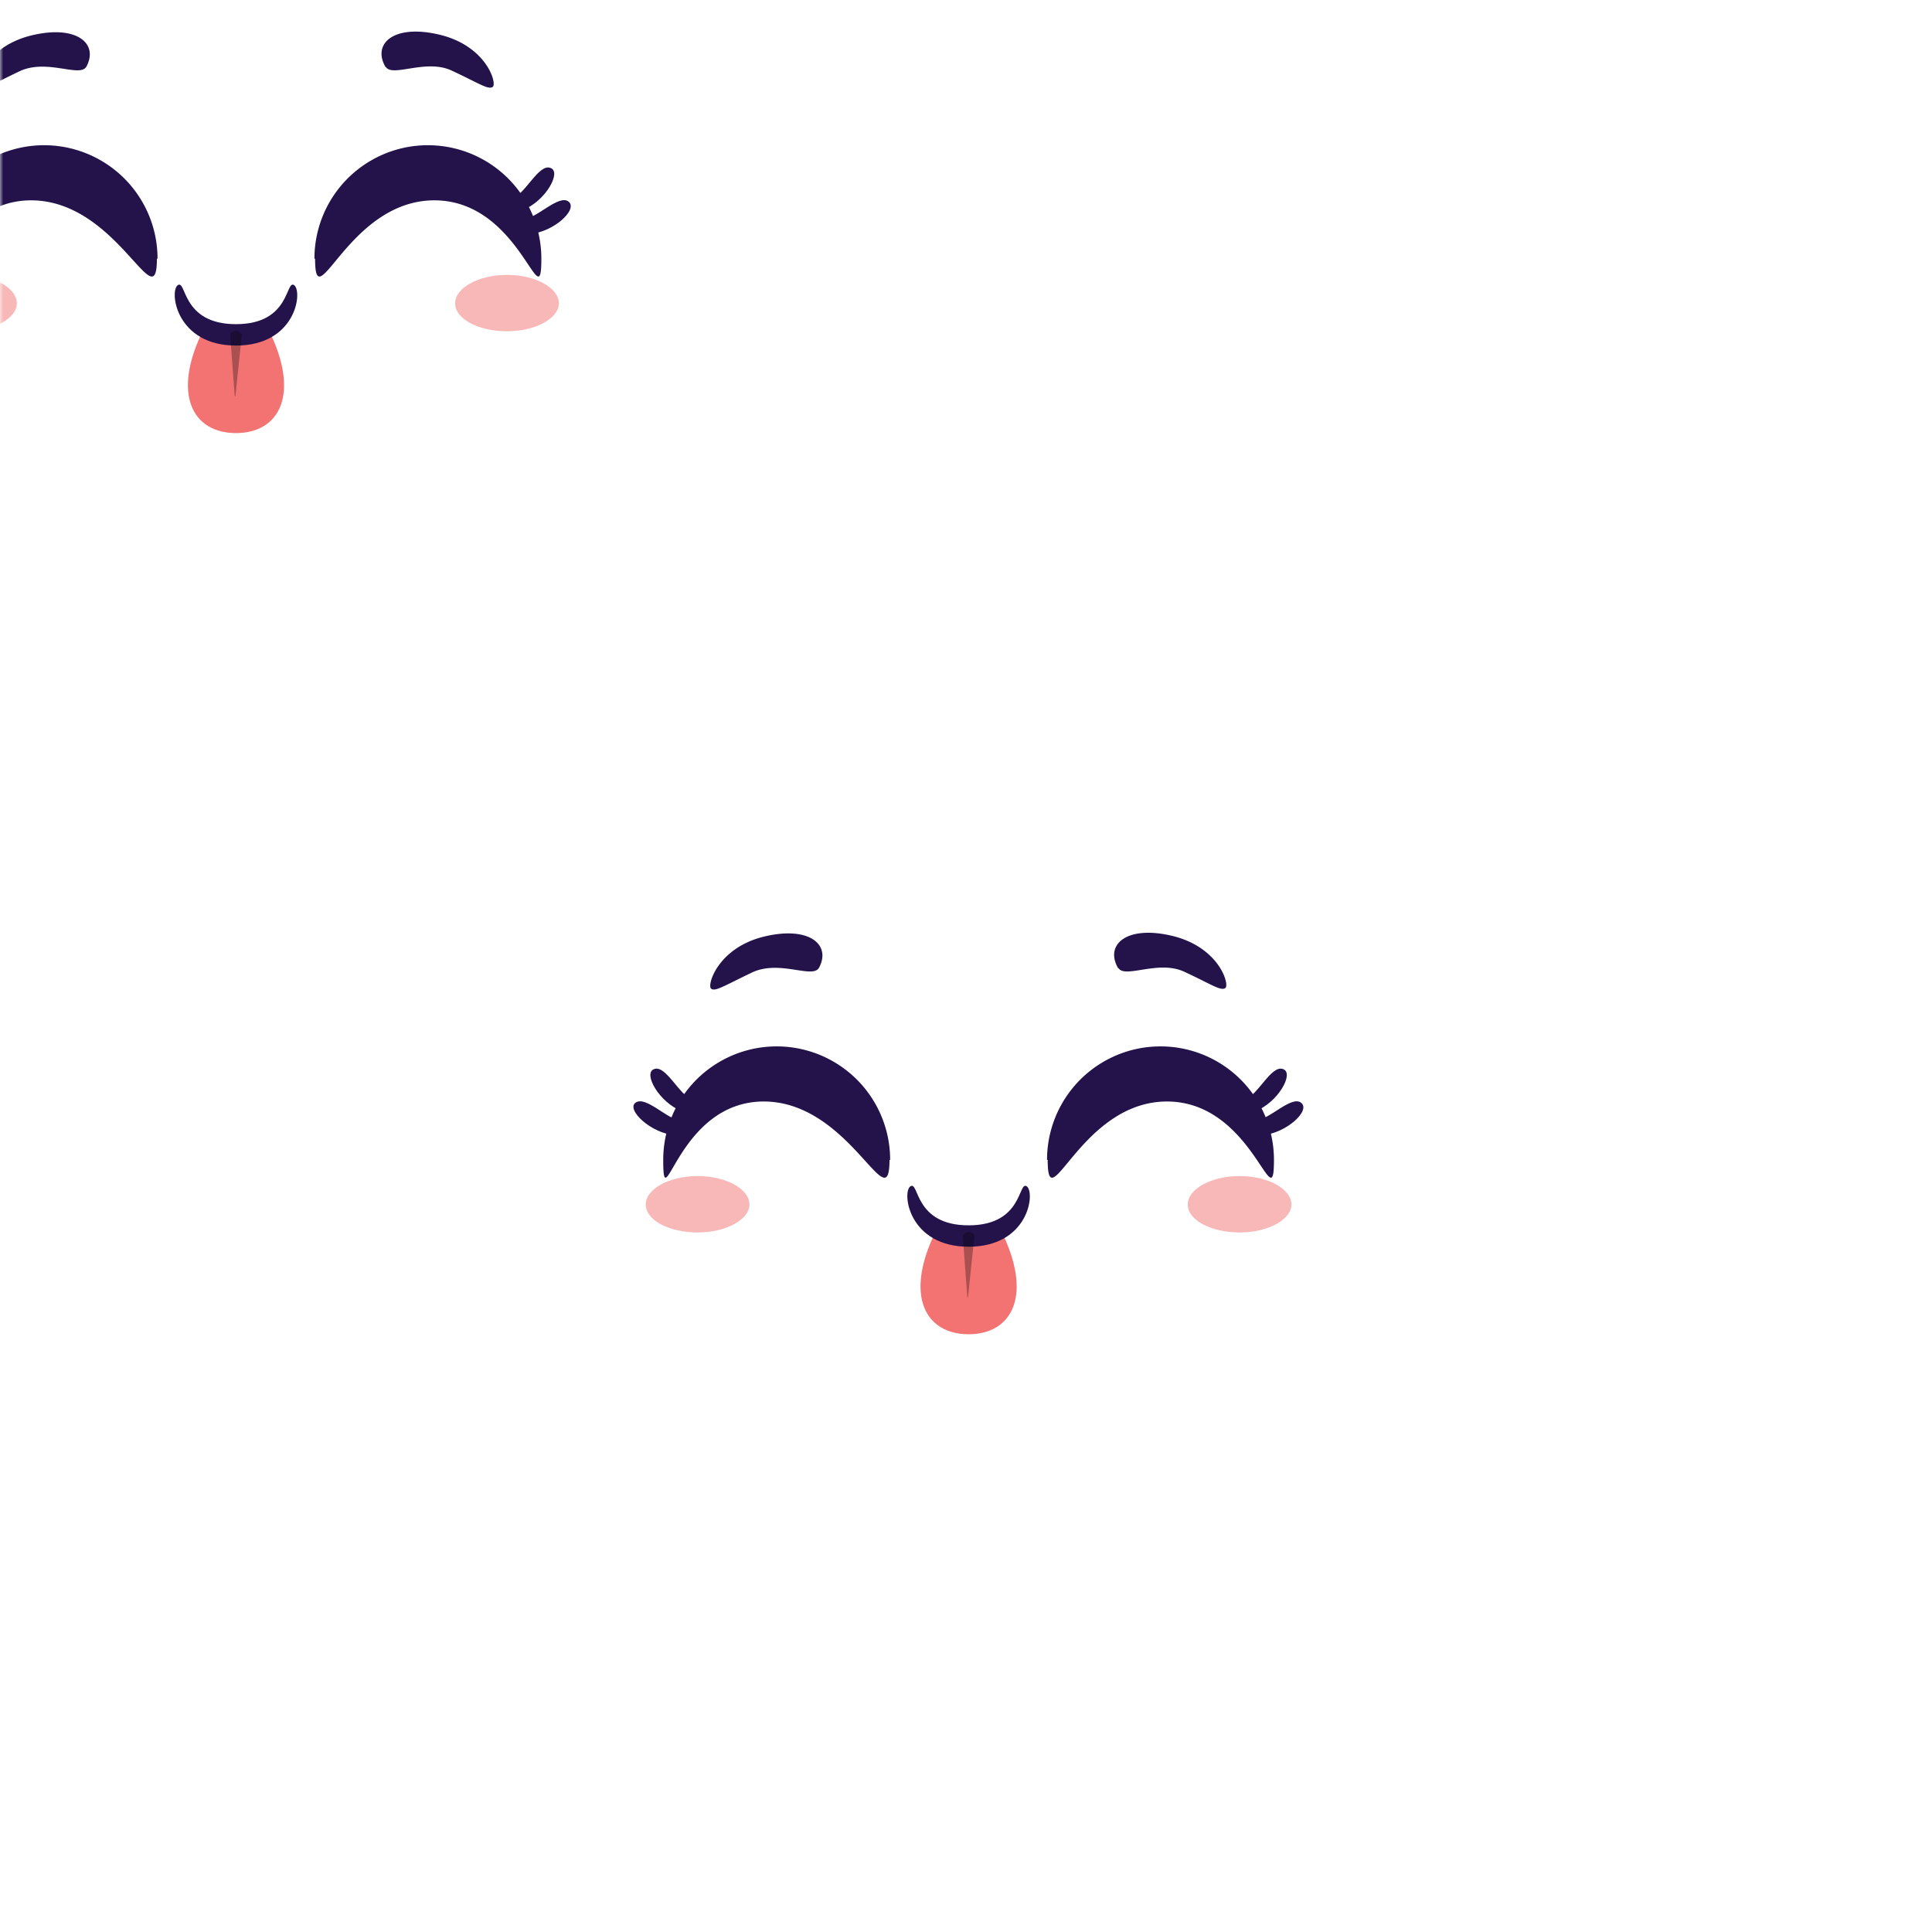 <svg xmlns="http://www.w3.org/2000/svg" viewBox="0 0 298 298" fill="none" shape-rendering="auto"><mask id="viewboxMask"><rect width="298" height="298" rx="0" ry="0" x="0" y="0" fill="#fff" /></mask><g mask="url(#viewboxMask)"><g transform="translate(-22)"><path d="m63.4 50.8-5 .8-5-.8c-5 10-1.7 16 5 16s10-6 5-16" fill="#F37272"/><path opacity="0.5" d="M16.6 51.1c4.4 0 8-2 8-4.3 0-2.4-3.6-4.4-8-4.4s-8 2-8 4.4 3.6 4.3 8 4.3m83.6 0c4.4 0 8-2 8-4.3 0-2.4-3.6-4.4-8-4.4s-8 2-8 4.4 3.6 4.3 8 4.3" fill="#F37272"/><path d="M46.2 39.9c0 9.6-6.1-9-19.4-9s-15.5 18.6-15.5 9a17.4 17.4 0 1 1 35 0m24.3 0c0 9.6 5.1-9 18.4-9s16.5 18.6 16.5 9a17.4 17.4 0 1 0-35 0m11-29.6c1 1.7 6.2-1.3 10.2.6 4.1 1.9 5.6 3 6.3 2.5s-.9-6.2-8-8c-7.2-1.8-10.7 1.3-8.5 5m-46.2-.1C34.3 12 29.2 9 25 11s-5.7 3-6.3 2.5c-.7-.4.9-6.2 8-8 7.2-1.8 10.7 1.3 8.5 5" fill="#23134A"/><path d="M15.8 30.6c-2-.6-4.1-5.4-5.9-4.7-1.8.6.8 5.2 4.3 6.5 3.5 1.4 1.6-1.8 1.6-1.8M14 33.8c-2 0-5.4-3.9-7-2.7-1.4 1.1 2.4 4.7 6.1 5 3.8.2 1-2.3 1-2.3m86.9-3.2c2-.6 4.1-5.4 5.9-4.7 1.8.6-.8 5.2-4.3 6.5-3.5 1.4-1.6-1.8-1.6-1.8m1.7 3.2c2 0 5.5-3.9 7-2.7s-2.3 4.7-6 5-1-2.3-1-2.3M67.4 44c-1.4-1-.5 6-9 6s-7.6-7-9-6c-1.3 1-.2 9.3 9 9.3s10.3-8.2 9-9.3" fill="#23134A"/><path d="m59.3 51.6-1 9.6-.1-.2-.7-9.4a1 1 0 0 1 1.8 0" fill="#010101" style="mix-blend-mode:overlay" opacity="0.3"/></g><g transform="translate(91 139)"><path d="m63.4 50.8-5 .8-5-.8c-5 10-1.7 16 5 16s10-6 5-16" fill="#F37272"/><path opacity="0.5" d="M16.6 51.1c4.4 0 8-2 8-4.3 0-2.4-3.6-4.4-8-4.4s-8 2-8 4.4 3.6 4.3 8 4.3m83.6 0c4.4 0 8-2 8-4.3 0-2.4-3.6-4.4-8-4.4s-8 2-8 4.4 3.6 4.3 8 4.3" fill="#F37272"/><path d="M46.2 39.9c0 9.6-6.1-9-19.4-9s-15.5 18.6-15.5 9a17.4 17.4 0 1 1 35 0m24.3 0c0 9.6 5.1-9 18.4-9s16.5 18.6 16.5 9a17.4 17.4 0 1 0-35 0m11-29.6c1 1.7 6.2-1.3 10.2.6 4.1 1.9 5.6 3 6.3 2.5s-.9-6.2-8-8c-7.2-1.8-10.7 1.3-8.5 5m-46.2-.1C34.3 12 29.2 9 25 11s-5.7 3-6.3 2.5c-.7-.4.9-6.2 8-8 7.2-1.8 10.7 1.3 8.5 5" fill="#23134A"/><path d="M15.8 30.6c-2-.6-4.1-5.4-5.9-4.7-1.8.6.8 5.2 4.3 6.5 3.5 1.4 1.6-1.8 1.6-1.8M14 33.8c-2 0-5.4-3.9-7-2.7-1.4 1.1 2.4 4.7 6.1 5 3.8.2 1-2.3 1-2.3m86.9-3.2c2-.6 4.1-5.4 5.9-4.7 1.8.6-.8 5.2-4.3 6.5-3.5 1.4-1.6-1.8-1.6-1.8m1.7 3.2c2 0 5.5-3.9 7-2.7s-2.3 4.7-6 5-1-2.3-1-2.3M67.4 44c-1.4-1-.5 6-9 6s-7.6-7-9-6c-1.3 1-.2 9.3 9 9.3s10.3-8.2 9-9.3" fill="#23134A"/><path d="m59.3 51.6-1 9.6-.1-.2-.7-9.4a1 1 0 0 1 1.8 0" fill="#010101" style="mix-blend-mode:overlay" opacity="0.3"/></g></g></svg>